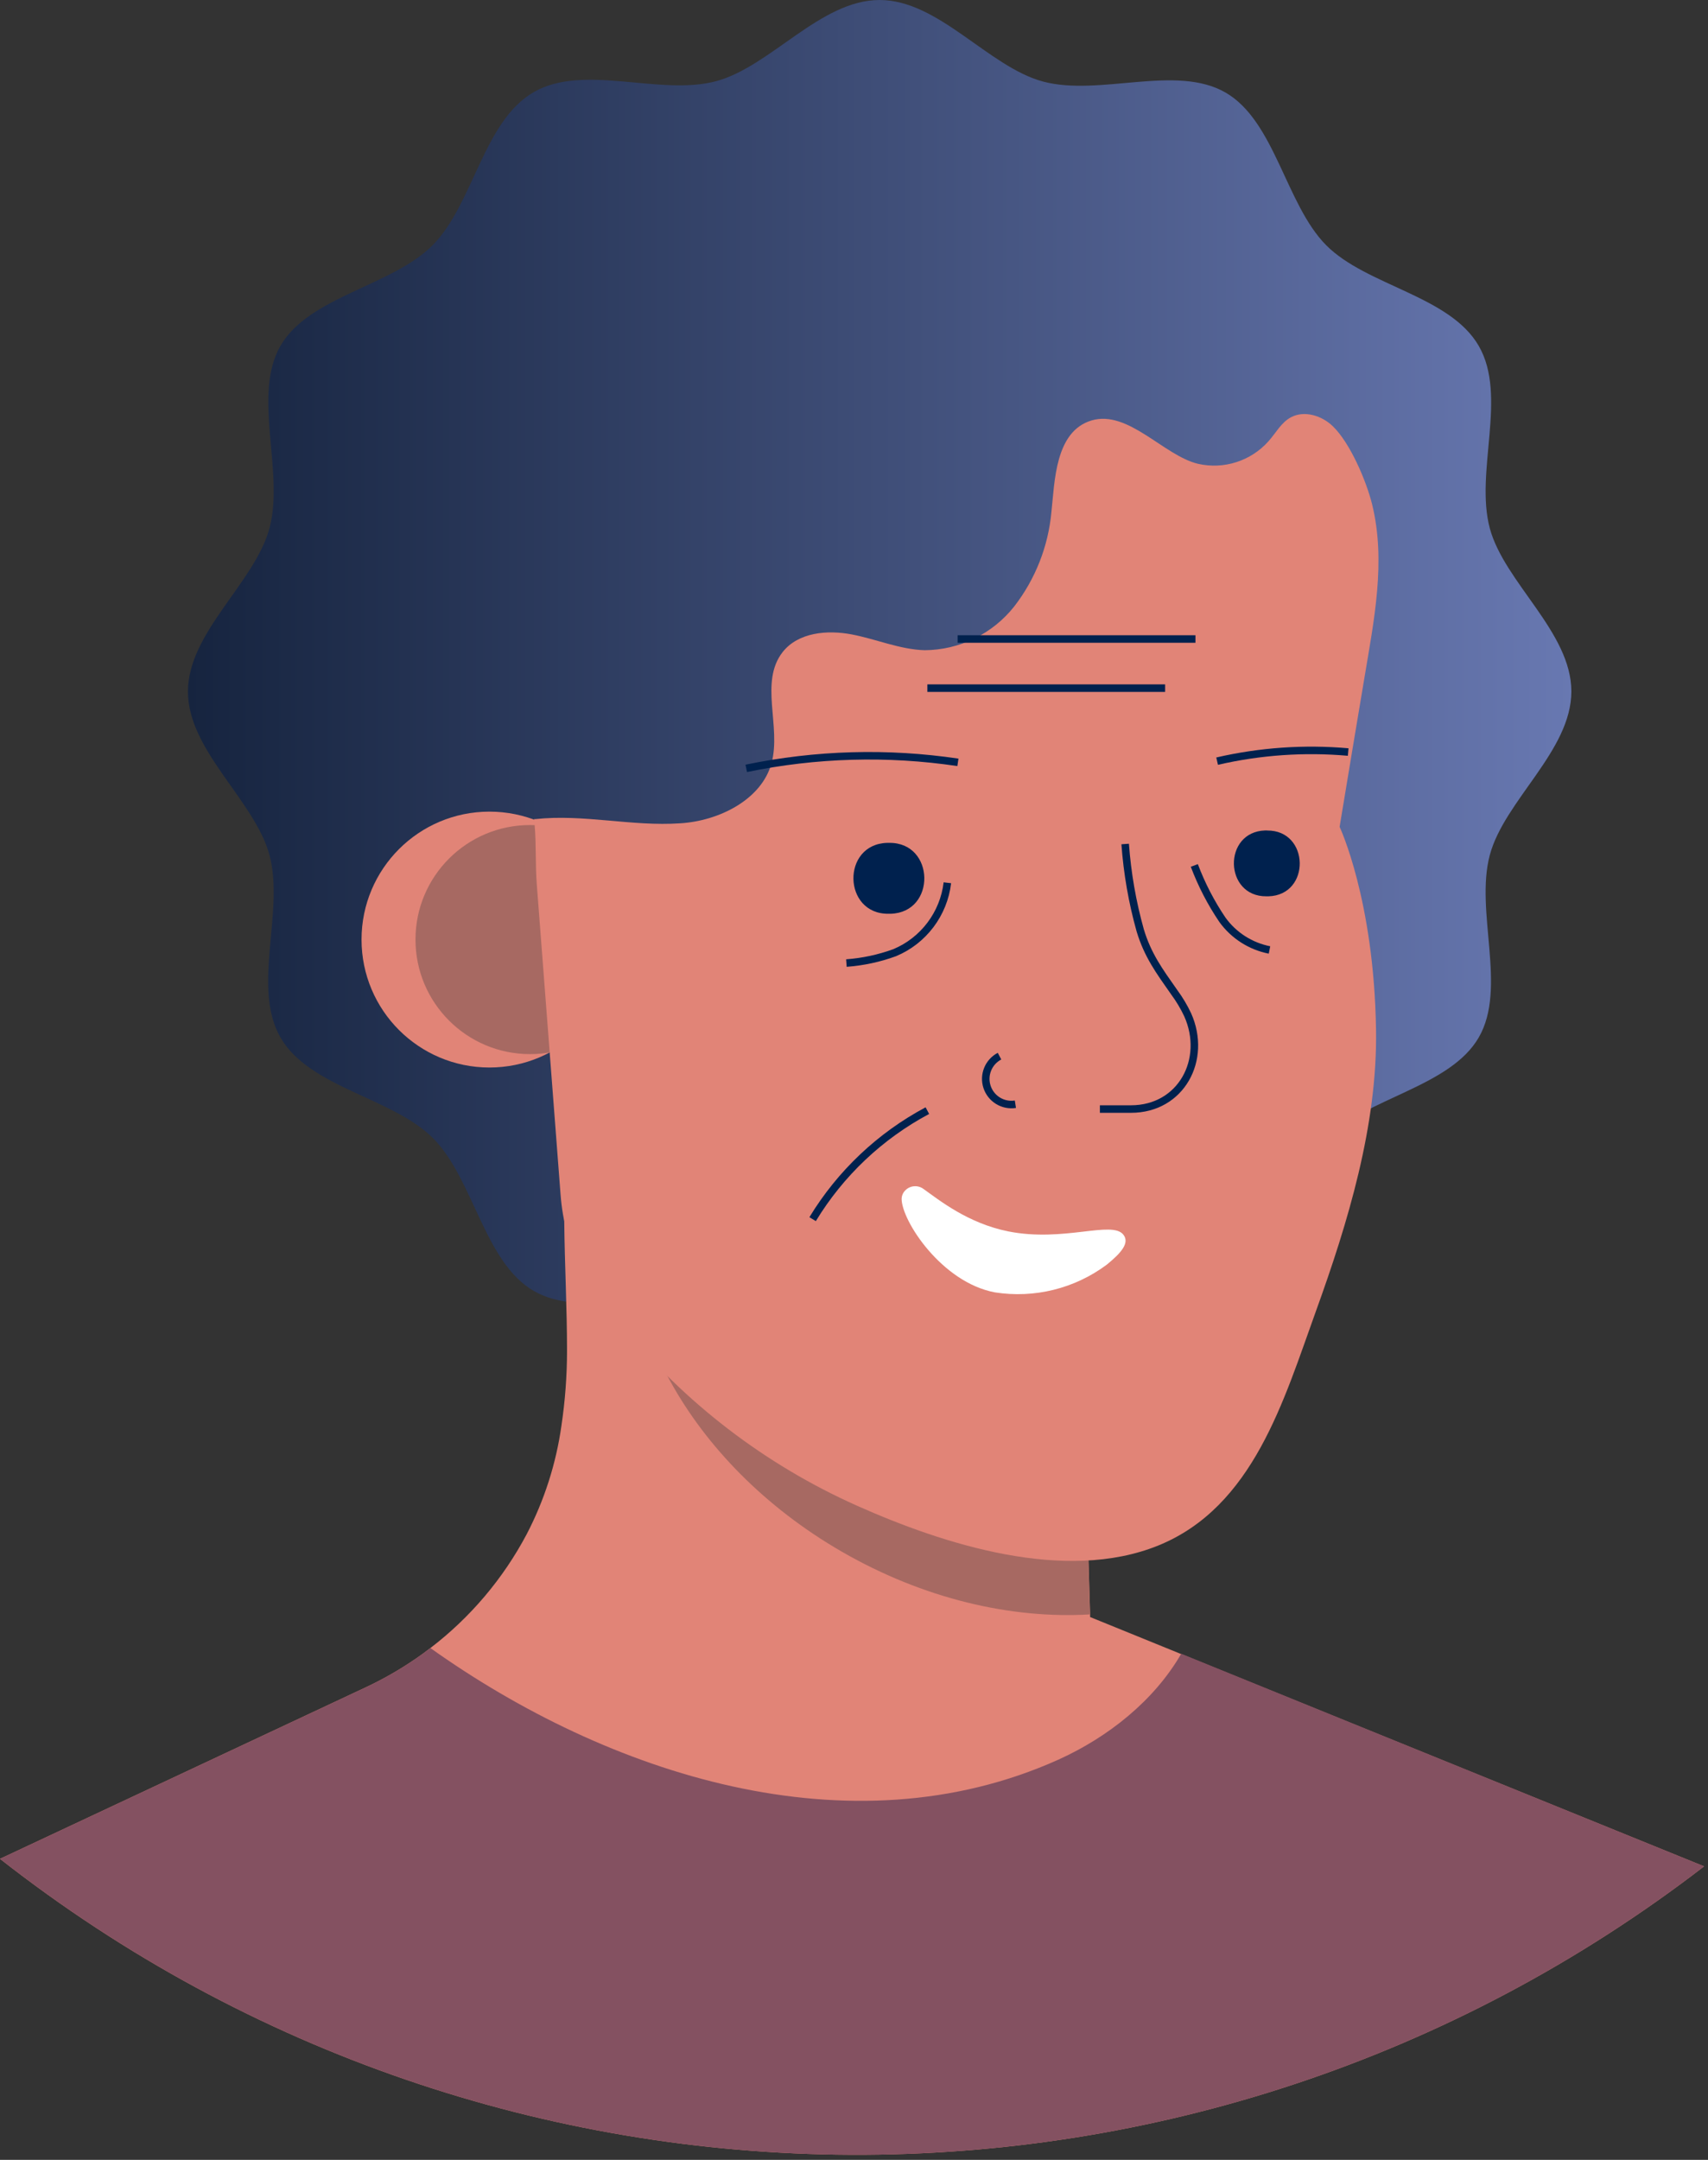 <svg width="227" height="287" viewBox="0 0 227 287" fill="none" xmlns="http://www.w3.org/2000/svg">
<rect x="0" y="0" width="227" height="287" fill="#333333" stroke="none"/>
<path d="M208.84 91.88C208.84 99.76 199.94 106.36 198 113.62C196 121.13 200.34 131.28 196.53 137.86C192.72 144.44 181.67 145.86 176.25 151.24C170.83 156.62 169.55 167.66 162.88 171.52C156.21 175.38 146.18 171 138.63 173C131.37 174.94 124.77 183.84 116.9 183.84C109.03 183.84 102.43 174.92 95.18 173C87.67 171 77.52 175.34 70.94 171.54C64.36 167.74 62.94 156.67 57.57 151.26C52.2 145.85 41.15 144.55 37.29 137.88C33.43 131.21 37.83 121.15 35.82 113.64C33.88 106.38 24.98 99.78 24.98 91.9C24.98 84.02 33.88 77.43 35.82 70.17C37.82 62.66 33.48 52.5 37.29 45.93C41.1 39.36 52.18 38 57.55 32.53C62.92 27.06 64.25 16.11 70.92 12.25C77.59 8.39 87.65 12.79 95.17 10.79C102.43 8.84 109.03 0 116.9 0C124.77 0 131.37 8.89 138.63 10.84C146.15 12.84 156.3 8.5 162.88 12.3C169.46 16.1 170.88 27.17 176.25 32.58C181.62 37.99 192.67 39.28 196.53 45.96C200.39 52.64 195.99 62.69 198 70.2C199.94 77.41 208.84 84 208.84 91.88Z" fill="url(#paint0_linear_3_4196)"/>
<path d="M226.48 248C159.632 299.471 66.391 299.06 0 247L48.66 224.19C50.977 223.101 53.202 221.823 55.31 220.37C55.95 219.93 56.59 219.47 57.2 218.99C62.496 214.938 66.855 209.791 69.98 203.9C72.343 199.374 73.912 194.476 74.62 189.42C75.108 186.139 75.356 182.827 75.36 179.51C75.36 173.79 75.05 168.07 74.99 162.34C74.95 159.167 74.917 155.997 74.89 152.83L76.89 153.83L82.09 156.52L84.5 156.93L112.38 161.67L143.48 167L144.42 199L144.73 209.46L144.88 214.54V214.87L156.98 219.79L226.48 248Z" fill="#E18477"/>
<path d="M226.48 248C159.632 299.471 66.391 299.06 0 247L48.66 224.19C50.977 223.101 53.202 221.823 55.31 220.37C55.95 219.93 56.59 219.47 57.2 218.99C80.75 235.75 112.89 246.32 140.69 233.81C147.31 230.81 153.39 225.97 156.99 219.75L226.48 248Z" fill="#845161"/>
<path d="M144.87 214.52C134.42 215.15 122.74 212.45 111.87 206.18C91.46 194.39 80.55 173.83 84.47 156.97L112.35 161.71L143.47 167.01L144.41 199.01L144.87 214.52Z" fill="#A76962"/>
<circle cx="65.05" cy="124.85" r="17" fill="#E18477"/>
<circle cx="70.44" cy="124.85" r="15.22" fill="#A76962"/>
<path d="M71.06 109.69C71.28 112.29 71.14 114.89 71.34 117.5L72.99 139L74.5 158.72C75.06 165.99 77.89 170.34 82.62 176.15C91.029 186.455 101.735 194.648 113.88 200.07C125.47 205.24 141.56 210.38 153.93 205.37C166.58 200.24 170.62 186.04 174.88 174.26C179.14 162.48 183.09 149.52 182.88 136.8C182.61 119.54 178.04 109.87 178.04 109.87C179.14 103.203 180.247 96.557 181.36 89.93C182.61 82.42 184.22 74.57 182.36 67.02C181.59 63.9 179.44 58.85 177.12 56.62C175.67 55.23 173.37 54.5 171.59 55.44C170.29 56.12 169.59 57.51 168.59 58.63C166.247 61.263 162.657 62.412 159.22 61.63C154.69 60.56 149.94 54.42 145.07 55.87C140.2 57.32 140.18 64.06 139.74 68C139.326 72.583 137.609 76.952 134.79 80.59C131.91 84.232 127.533 86.369 122.89 86.4C119.58 86.3 116.45 84.92 113.19 84.3C109.93 83.68 106.09 84.03 104.03 86.63C100.88 90.63 103.86 96.53 102.54 101.4C101.22 106.27 95.54 109.09 90.4 109.4C83.95 109.84 77.63 108.15 71.15 108.84H70.98C71.01 109.16 71.04 109.42 71.06 109.69Z" fill="#E18477"/>
<path d="M99.18 102.1C108.437 100.18 117.959 99.91 127.31 101.3" stroke="#00214E"/>
<path d="M161.76 101.14C167.467 99.823 173.346 99.415 179.18 99.93" stroke="#00214E"/>
<path d="M108 162C111.698 155.913 116.966 150.932 123.25 147.58" stroke="#00214E"/>
<path d="M125.91 117.3C125.422 121.432 122.748 124.982 118.91 126.59C116.844 127.345 114.684 127.81 112.49 127.97" stroke="#00214E"/>
<path d="M127.27 84.91H158.88" stroke="#00214E"/>
<path d="M123.25 91.44H154.85" stroke="#00214E"/>
<path d="M158.73 115C159.688 117.549 160.943 119.975 162.47 122.23C163.972 124.306 166.206 125.735 168.72 126.23" stroke="#00214E"/>
<path d="M120.06 158.5C120.333 158.059 120.778 157.752 121.288 157.655C121.797 157.558 122.324 157.68 122.74 157.99C124.81 159.46 128.62 162.55 134.02 163.63C141.38 165.09 147.76 162.15 149.29 164.05C150.15 165.12 149.1 166.42 147.09 168.05C142.833 171.225 137.477 172.551 132.23 171.73C125.15 170.41 119.83 162.2 119.83 159.3C119.838 159.018 119.917 158.743 120.06 158.5V158.5Z" fill="white"/>
<path d="M149.54 112.15C149.82 116.034 150.49 119.88 151.54 123.63C152.54 126.94 154.06 129 156.06 131.85C156.754 132.789 157.353 133.794 157.85 134.85C160.5 140.79 156.99 147.37 150.31 147.37H146.18" stroke="#00214E"/>
<path d="M132.84 140.34C131.361 141.114 130.66 142.845 131.183 144.43C131.707 146.016 133.301 146.989 134.95 146.73" stroke="#00214E"/>
<path d="M118.18 112C124.28 111.93 124.46 121.25 118.36 121.42H118.09C111.99 121.49 111.81 112.17 117.91 112H118.18Z" fill="#00214E"/>
<path d="M168.41 110.36C174.07 110.3 174.24 118.95 168.58 119.1H168.32C162.66 119.16 162.49 110.51 168.16 110.35H168.41V110.36Z" fill="#00214E"/>
<defs>
<linearGradient id="paint0_linear_3_4196" x1="24.96" y1="183.81" x2="208.84" y2="183.81" gradientUnits="userSpaceOnUse">
<stop stop-color="#16243F"/>
<stop offset="1" stop-color="#6878B1"/>
</linearGradient>
</defs>
</svg>
